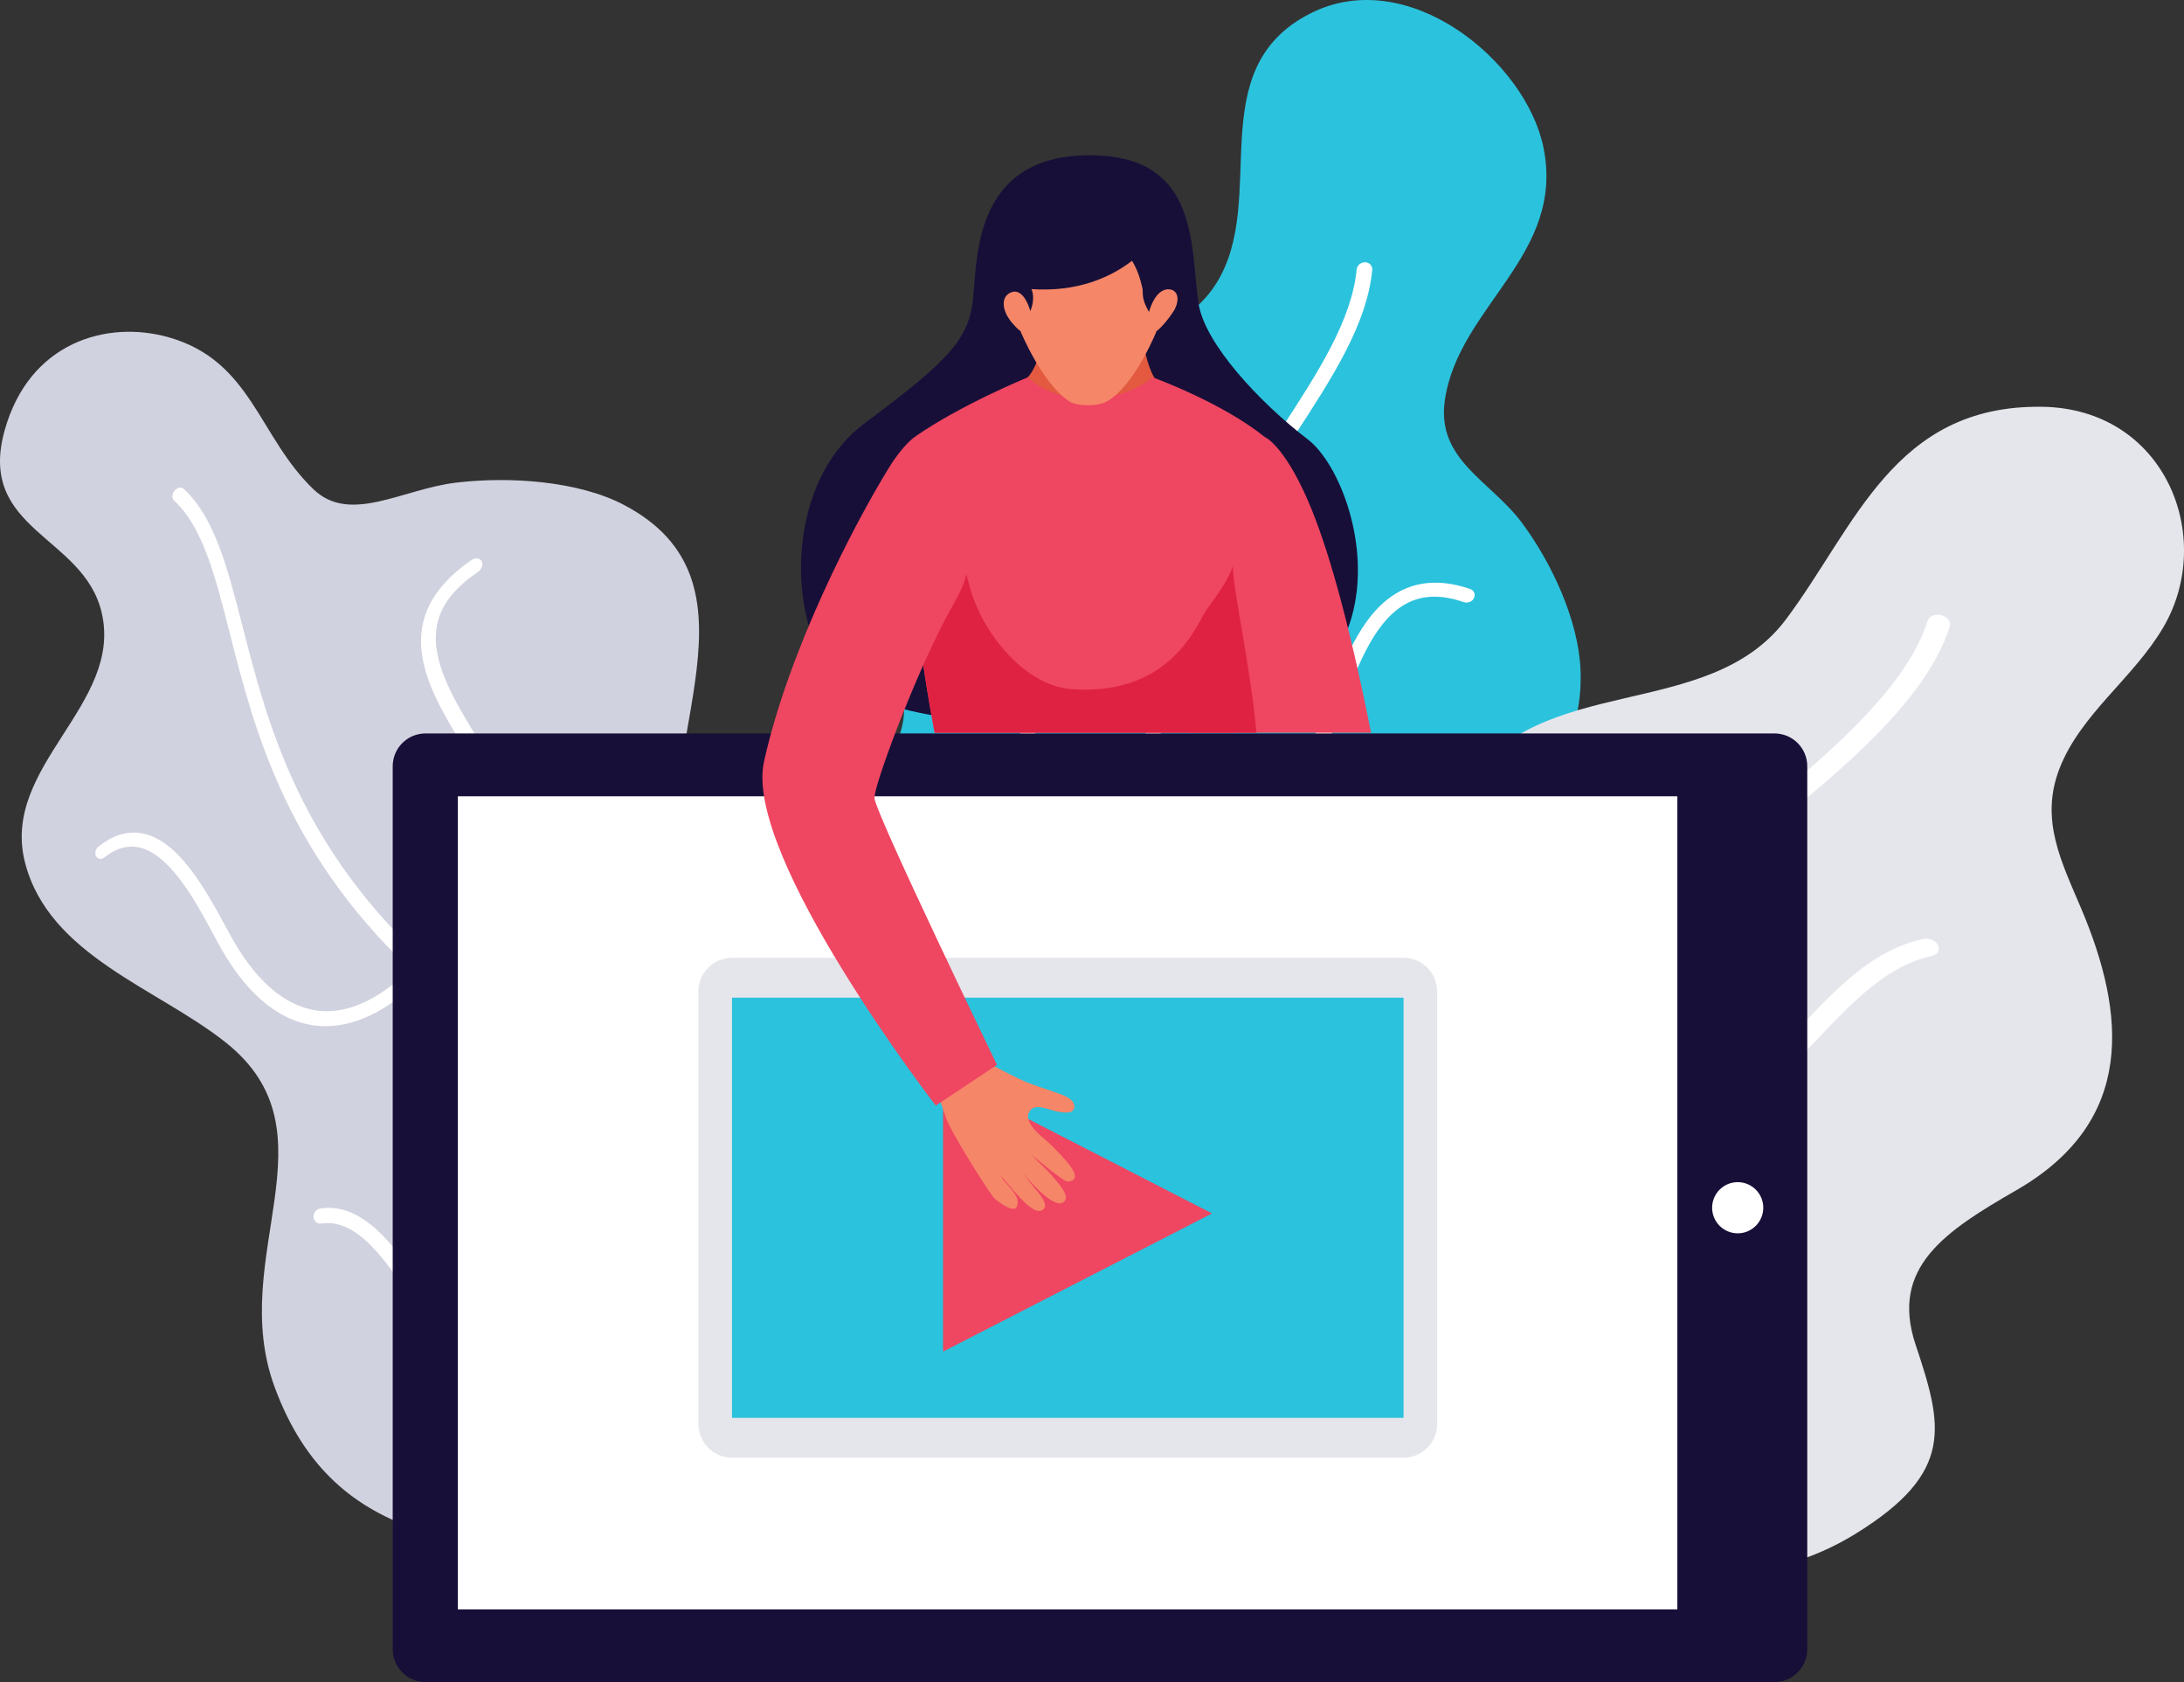 <?xml version="1.0" encoding="utf-8"?>
<!-- Generator: Adobe Illustrator 16.0.3, SVG Export Plug-In . SVG Version: 6.00 Build 0)  -->
<!DOCTYPE svg PUBLIC "-//W3C//DTD SVG 1.1//EN" "http://www.w3.org/Graphics/SVG/1.1/DTD/svg11.dtd">
<svg version="1.1" id="Layer_1" xmlns="http://www.w3.org/2000/svg" xmlns:xlink="http://www.w3.org/1999/xlink" x="0px" y="0px"
	 width="106.485px" height="81.997px" viewBox="0 0 106.485 81.997" enable-background="new 0 0 106.485 81.997"
	 xml:space="preserve">
<rect x="0" y="0" width="106.485" height="81.997" fill="#333333" stroke="none"/>
<g>
	<g>
		<path fill="#2BC2DD" d="M42.919,62.659c-3.887-4.387-15.367-10.351-12.351-17.19c2.565-5.818,14.879-5.101,13.396-12.116
			c-0.876-4.149-2.014-7.69,0.665-12.408c2.918-5.139,11.639-2.341,14.662-7.113c2.598-4.099-0.779-10.433,4.586-13.171
			c4.764-2.431,10.519,2.318,11.377,6.527c1.074,5.262-4.138,7.736-4.807,12.316c-0.426,2.916,2.23,3.932,3.752,5.974
			c1.457,1.955,2.767,4.767,2.863,7.188c0.289,7.277-7.686,8.219-11.466,12.845c-3.502,4.285,2.956,7.046,1.988,11.705
			c-1.045,5.027-8.202,7.773-13.24,7.699C50.853,64.862,45.328,65.378,42.919,62.659z"/>
		<g>
			<path fill="#FFFFFF" d="M47.996,65.057c-0.031-0.006-0.063-0.015-0.091-0.029c-0.165-0.076-0.22-0.255-0.122-0.396
				c0.069-0.105,7.188-10.812,7.601-24.266c0.272-8.97,4-14.709,7.058-19.418c1.848-2.843,3.457-5.324,3.704-7.81
				c0.021-0.203,0.207-0.361,0.417-0.352c0.218,0.007,0.363,0.183,0.344,0.384c-0.27,2.663-1.929,5.21-3.83,8.13
				c-3.013,4.627-6.688,10.271-6.97,19.057c-0.438,13.62-7.661,24.446-7.732,24.552C48.296,65.025,48.14,65.082,47.996,65.057z"/>
		</g>
		<g>
			<path fill="#FFFFFF" d="M55.992,40.401c-0.171-0.035-0.287-0.178-0.267-0.342c0.021-0.18,0.199-0.317,0.398-0.305
				c3.016,0.18,7.045-1.583,8.263-4.521c0.146-0.354,0.293-0.745,0.447-1.156c0.736-1.974,1.662-4.451,3.6-5.342
				c0.948-0.436,2.046-0.437,3.247-0.023c0.187,0.065,0.27,0.262,0.188,0.439s-0.287,0.26-0.484,0.206
				c-1.031-0.355-1.896-0.36-2.659-0.011c-1.642,0.756-2.511,3.071-3.203,4.917c-0.157,0.418-0.308,0.817-0.456,1.176
				c-1.388,3.334-5.752,5.165-9.02,4.97C56.027,40.407,56.009,40.404,55.992,40.401z"/>
		</g>
		<g>
			<path fill="#FFFFFF" d="M53.853,40.062c-1.4-0.315-2.463-0.929-3.168-1.836c-1.119-1.438-1.295-3.606-0.494-6.284
				c0.08-0.265,0.181-0.573,0.292-0.909c0.628-1.914,1.588-4.835,0.643-6.457c-0.313-0.539-0.813-0.888-1.527-1.067
				c-0.199-0.051-0.316-0.245-0.258-0.434c0.058-0.188,0.265-0.3,0.464-0.252c0.001,0,0.003,0,0.004,0.001
				c0.905,0.229,1.572,0.701,1.98,1.403c1.091,1.877,0.07,4.967-0.598,6.988c-0.108,0.33-0.208,0.63-0.286,0.891
				c-0.745,2.475-0.609,4.45,0.382,5.727c0.845,1.088,2.325,1.692,4.391,1.803c0.208,0.009,0.344,0.167,0.325,0.347
				c-0.021,0.181-0.197,0.319-0.396,0.309C54.972,40.259,54.388,40.182,53.853,40.062z"/>
		</g>
		<g>
			<path fill="#FFFFFF" d="M52.137,60.817c-0.419-0.076-0.812-0.213-1.16-0.424c-0.154-0.093-0.188-0.278-0.073-0.415
				c0.114-0.138,0.326-0.175,0.485-0.08c1.805,1.089,5.477-0.325,7.038-1.427c0.651-0.46,1.236-1.258,1.855-2.106
				c1.111-1.517,2.266-3.095,4.091-3.146c0.2-0.015,0.345,0.127,0.337,0.295c-0.007,0.171-0.167,0.313-0.358,0.317
				c-1.438,0.042-2.484,1.468-3.49,2.838c-0.654,0.894-1.271,1.733-2.019,2.259C57.443,59.917,54.383,61.228,52.137,60.817z"/>
		</g>
		<g>
			<path fill="#FFFFFF" d="M49.181,60.157c-0.427-0.078-0.843-0.225-1.249-0.44c-2.273-1.208-3.622-4.305-3.974-6.108
				c-0.188-0.969,0.103-2.248,0.41-3.61c0.493-2.177,1.008-4.448-0.409-5.483c-0.152-0.111-0.172-0.314-0.044-0.455
				c0.128-0.139,0.356-0.157,0.51-0.048c1.743,1.276,1.156,3.851,0.643,6.097c-0.298,1.303-0.576,2.527-0.41,3.383
				c0.314,1.633,1.585,4.607,3.654,5.711c0.803,0.428,1.656,0.529,2.532,0.303c0.185-0.047,0.375,0.041,0.424,0.2
				c0.047,0.159-0.064,0.325-0.249,0.374C50.39,60.239,49.775,60.267,49.181,60.157z"/>
		</g>
	</g>
	<g>
		<path fill="#E5E6EC" d="M70.775,77.431c-6.669-1.646-11.951-3.136-12.095-10.201c-0.075-3.656,1.557-6.179,5.413-8.207
			c3.119-1.64,4.72-2.203,5.438-5.44c1.147-5.179-1.353-10.286,1.91-15.294c3.64-5.588,11.853-3.04,15.644-8.106
			c3.4-4.545,5.266-10.438,12.453-10.354c6.049,0.07,8.517,6.388,5.927,10.771c-1.457,2.467-4.009,4.205-5.043,6.846
			c-0.987,2.52,0.097,4.58,1.067,6.881c2.144,5.086,2.666,10.326-3.17,13.688c-3.488,2.008-6.177,3.771-4.92,7.537
			c1.321,3.957,1.913,6.215-2.893,9.195c-3.593,2.227-6.868,2.045-10.993,2.217c-3.867,0.161-9.034,1.221-12.685-0.455
			L70.775,77.431z"/>
		<g>
			<path fill="#FFFFFF" d="M72.939,73.767c-0.563-0.637-0.941-1.302-1.129-1.989c-0.806-2.964,2.014-5.934,4.567-8.624
				c1.288-1.355,2.517-2.65,3.094-3.756c1.575-3.008,2.045-5.693,1.711-9.902c-0.399-4.99,0.941-7.033,5.015-10.333
				c3.434-2.786,6.828-5.854,7.784-8.892c0.073-0.237,0.375-0.364,0.674-0.286c0.298,0.077,0.481,0.333,0.406,0.569
				c-1.022,3.232-4.537,6.395-8.081,9.252c-3.945,3.175-5.166,5.019-4.796,9.767c0.281,3.587,0.075,6.692-1.799,10.25
				c-0.618,1.178-1.883,2.5-3.205,3.885c-2.468,2.582-5.195,5.436-4.476,8.09c0.277,1.023,1.046,1.962,2.354,2.869
				c0.212,0.153,0.285,0.389,0.149,0.531s-0.421,0.136-0.638-0.016C73.917,74.728,73.373,74.255,72.939,73.767z"/>
		</g>
		<g>
			<path fill="#FFFFFF" d="M81.38,54.218c-0.068-0.075-0.112-0.164-0.117-0.257c-0.009-0.222,0.205-0.378,0.48-0.349
				c2.413,0.264,4.195-1.619,6.115-3.646c1.701-1.796,3.487-3.682,5.933-4.196c0.278-0.06,0.597,0.082,0.703,0.311
				c0.11,0.23-0.024,0.464-0.304,0.521c-2.144,0.446-3.846,2.231-5.467,3.933c-1.992,2.088-4.011,4.209-6.941,3.885
				C81.621,54.399,81.476,54.323,81.38,54.218z"/>
		</g>
		<g>
			<path fill="#FFFFFF" d="M79.455,60.36c-0.038-0.042-0.069-0.09-0.09-0.141c-0.236-0.597-0.334-1.105-0.429-1.601
				c-0.152-0.798-0.287-1.487-0.989-2.364c-0.373-0.463-0.79-0.865-1.192-1.256c-0.844-0.828-1.719-1.67-2.111-3.025
				c-0.561-1.938-0.524-4.349,0.114-7.188c0.089-0.396,0.294-0.95,0.513-1.54c0.313-0.852,0.902-2.442,0.707-2.797
				c-0.117-0.213-0.036-0.456,0.2-0.535c0.233-0.08,0.524,0.008,0.654,0.212c0.403,0.605,0.033,1.719-0.618,3.463
				c-0.213,0.569-0.412,1.107-0.494,1.462c-0.428,1.886-0.795,4.591-0.137,6.871c0.326,1.14,1.037,1.828,1.865,2.63
				c0.426,0.412,0.866,0.842,1.284,1.357c0.85,1.055,1.013,1.912,1.171,2.74c0.087,0.463,0.179,0.94,0.39,1.472
				c0.087,0.217-0.052,0.416-0.309,0.442C79.79,60.585,79.58,60.499,79.455,60.36z"/>
		</g>
	</g>
	<g>
		<path fill="#D1D2DF" d="M30.68,76.483c-7.384-1.342-14.298-0.773-17.286-8.856c-2.365-6.396,3.148-12.425-2.401-16.82
			c-3.339-2.646-8.607-4.231-9.772-8.755c-1.213-4.71,4.814-7.696,3.73-12.216c-0.895-3.735-6.079-3.983-4.727-8.848
			c1.2-4.315,4.996-5.403,8.014-4.542c4.035,1.152,4.369,4.844,7.047,7.407c1.787,1.71,4.319-0.008,6.941-0.324
			c2.612-0.314,5.956-0.082,8.168,1.07c7.184,3.742,1.427,11.667,2.731,18.119c1.262,6.237,10.043,2.467,14.58,7.152
			c5.3,5.471,1.302,14.934-3.92,19.398C40.306,72.244,35.67,77.39,30.68,76.483z"/>
		<g>
			<path fill="#FFFFFF" d="M37.806,74.854c-0.035,0.02-0.075,0.036-0.118,0.045c-0.238,0.057-0.486-0.086-0.552-0.314
				c-0.05-0.166-4.854-16.227-16.554-26.803c-6.587-5.951-8.152-12.101-9.376-16.906c-0.713-2.804-1.322-5.19-2.724-6.482
				c-0.111-0.104-0.1-0.315,0.028-0.472c0.133-0.163,0.326-0.199,0.439-0.097c1.511,1.383,2.142,3.843,2.883,6.734
				c1.217,4.741,2.771,10.809,9.27,16.636c11.935,10.703,16.846,27.018,16.895,27.188C38.053,74.571,37.97,74.761,37.806,74.854z"/>
		</g>
		<g>
			<path fill="#FFFFFF" d="M21.055,47.317c-0.152,0.114-0.354,0.109-0.472-0.018c-0.128-0.139-0.109-0.375,0.045-0.527
				c2.367-2.333,3.905-6.831,2.363-9.665c-0.182-0.334-0.394-0.689-0.615-1.061c-1.049-1.755-2.33-3.902-1.664-5.993
				c0.327-1.023,1.101-1.949,2.286-2.757c0.187-0.126,0.405-0.097,0.488,0.066c0.084,0.163,0.003,0.382-0.183,0.522
				c-1.024,0.693-1.644,1.422-1.909,2.25c-0.568,1.782,0.644,3.797,1.634,5.444c0.228,0.378,0.444,0.742,0.632,1.082
				c1.77,3.231,0.025,8.082-2.562,10.618C21.085,47.294,21.069,47.307,21.055,47.317z"/>
		</g>
		<g>
			<path fill="#FFFFFF" d="M19.233,48.795c-1.243,0.886-2.46,1.293-3.628,1.22c-1.811-0.113-3.461-1.404-4.78-3.701
				c-0.128-0.224-0.271-0.488-0.426-0.777c-0.873-1.621-2.169-4.03-3.756-4.252c-0.517-0.072-1.024,0.096-1.55,0.51
				c-0.147,0.115-0.331,0.09-0.41-0.056c-0.077-0.146-0.025-0.355,0.119-0.472c0.001,0,0.002-0.002,0.003-0.002
				c0.665-0.526,1.343-0.749,2.018-0.658c1.841,0.249,3.22,2.796,4.149,4.513c0.154,0.282,0.295,0.542,0.422,0.763
				c1.229,2.125,2.724,3.313,4.332,3.406c1.404,0.08,2.914-0.668,4.483-2.234c0.158-0.161,0.384-0.164,0.515-0.027
				c0.13,0.139,0.113,0.375-0.04,0.528C20.197,48.04,19.714,48.453,19.233,48.795z"/>
		</g>
		<g>
			<path fill="#FFFFFF" d="M37.012,67.095c-0.467,0.281-0.971,0.481-1.512,0.572c-0.237,0.04-0.463-0.109-0.504-0.336
				s0.108-0.441,0.353-0.484c2.826-0.491,4.694-5.023,4.933-7.416c0.098-0.994-0.243-2.225-0.604-3.518
				c-0.634-2.286-1.284-4.625,0.328-6.321c0.169-0.194,0.457-0.214,0.637-0.071c0.182,0.143,0.19,0.404,0.017,0.584
				c-1.281,1.344-0.685,3.474-0.104,5.551c0.384,1.371,0.748,2.674,0.635,3.819C40.979,61.632,39.555,65.56,37.012,67.095z"/>
		</g>
		<g>
			<path fill="#FFFFFF" d="M33.643,68.937c-0.458,0.277-0.976,0.478-1.551,0.604c-3.146,0.684-7.144-1.115-9.024-2.448
				c-0.984-0.7-1.852-2.019-2.758-3.396c-1.413-2.149-2.845-4.326-4.647-4.052c-0.191,0.029-0.359-0.111-0.376-0.313
				c-0.016-0.2,0.131-0.386,0.32-0.419c2.223-0.346,3.853,2.117,5.322,4.338c0.873,1.32,1.708,2.582,2.584,3.197
				c1.706,1.2,5.532,2.924,8.392,2.291c1.137-0.252,1.997-0.861,2.543-1.809c0.116-0.197,0.378-0.273,0.589-0.164
				c0.21,0.112,0.286,0.364,0.169,0.565C34.809,68.011,34.285,68.548,33.643,68.937z"/>
		</g>
	</g>
	<g>
		<g>
			<path fill="#170F38" d="M86.516,81.997H20.749c-0.885,0-1.602-0.717-1.602-1.602V37.354c0-0.884,0.717-1.601,1.602-1.601h65.767
				c0.884,0,1.601,0.717,1.601,1.601v43.042C88.116,81.28,87.399,81.997,86.516,81.997z"/>
			<rect x="22.324" y="38.816" fill="#FFFFFF" width="59.458" height="39.638"/>
			<circle fill="#FFFFFF" cx="84.725" cy="58.874" r="1.247"/>
		</g>
		<g>
			<g>
				<path fill="#E5E6EC" d="M68.433,71.058H35.69c-0.904,0-1.638-0.733-1.638-1.638V48.329c0-0.904,0.733-1.637,1.638-1.637h32.742
					c0.904,0,1.638,0.732,1.638,1.637V69.42C70.07,70.324,69.337,71.058,68.433,71.058z"/>
				<rect x="35.69" y="48.633" fill="#2BC2DD" width="32.742" height="20.483"/>
			</g>
			<polygon fill="#EF4661" points="45.981,52.417 45.981,65.888 59.095,59.152 			"/>
		</g>
	</g>
	<g>
		<g>
			<path fill="#170F38" d="M52.581,35.496c0,0-8.323-0.046-11.245-1.995s-3.433-9.694,0.812-12.86
				c4.244-3.166,5.124-4.14,5.311-6.227s0.143-6.824,5.639-6.844c5.392-0.02,4.927,4.396,5.337,7.207
				c0.285,1.957,2.978,4.846,5.335,6.647C66.795,23.737,70.18,37.444,52.581,35.496z"/>
			<path fill="#E35A40" d="M51.62,13.021l1.809,0.057l1.81,0.057c0,0,0.366,4.946,1.292,5.562c0,0,0.981,5.86-3.457,5.72
				c-5.372-0.168-3.092-5.926-3.092-5.926C50.944,17.934,51.62,13.021,51.62,13.021z"/>
			<path fill="#EF4661" d="M45.57,35.72h14.598l1.227-4.731c0.192-4.797,0.26-9.693,0.26-9.693c-2.089-1.686-5.44-2.897-5.44-2.897
				c-1.759,1.332-4.435,1.454-6.116,0c0,0-3.317,1.362-5.496,2.897c0,0-0.439,2.028-0.222,5.227
				C44.591,29.614,44.996,32.687,45.57,35.72z"/>
			<path fill="#EF4661" d="M66.848,35.72c-1.116-5.622-2.154-9.186-3.07-11.3c-1.196-2.762-2.123-3.125-2.123-3.125
				c-1.065-0.097-1.874,8.848-3.703,14.424H66.848z"/>
			<path fill="#E02242" d="M60.114,27.599c-0.286,0.789-0.798,1.431-1.296,2.138c-0.451,0.642-1.69,4.197-6.548,3.86
				c-2.008-0.139-3.866-2.125-4.695-4.136c-0.341-0.826-0.497-1.629-0.678-2.502c-0.129-0.625-0.171-1.438-0.493-1.988
				c-0.606,0.153-0.674,1.062-0.888,1.586c-0.132,0.323-1.011,1.542-1.08,0.628c0.219,2.869,0.603,5.719,1.135,8.535h15.689
				C60.962,32.426,60.088,28.604,60.114,27.599z"/>
			<path fill="#F58668" d="M57.451,13.895c-0.52-0.561-1.094,0.335-1.094,0.335s0.22-1,0.271-2.132
				c-1.199-0.664-2.41-1.438-3.545-1.788v-0.008c-0.003,0.001-0.007,0.003-0.011,0.004c-0.003-0.001-0.007-0.003-0.011-0.004v0.008
				c-1.135,0.349-2.346,1.124-3.545,1.788c0.052,1.132,0.271,2.132,0.271,2.132s-0.574-0.896-1.095-0.335
				c-0.52,0.561,0.764,2.057,1.06,2.242c0,0,1.057,2.576,2.39,3.433c0.346,0.223,1.402,0.282,1.915-0.049
				c1.332-0.861,2.334-3.383,2.334-3.383C56.688,15.952,57.971,14.456,57.451,13.895z"/>
			<g>
				<path fill="#170F38" d="M56.622,11.176c0,0-1.823,3.225-6.336,2.917c0,0,0.221,0.382-0.049,1.074c0,0-0.324-1.271-1.023-0.874
					c-0.366,0.208-0.374,0.734,0.007,1.291c0.172,0.25-1.107-0.211-1.107-0.211s-0.528-4.906,2.723-6.022
					C54.086,8.235,56.622,11.176,56.622,11.176z"/>
				<path fill="#170F38" d="M55.117,9.492c-0.04,0.235-0.071,0.47-0.068,0.701c0.007,0.501-0.715,0.856-0.733,1.354
					c0.1,0.108,0.198,0.226,0.296,0.349c0.605,0.761,0.871,1.195,1.087,2.144c0.06,0.263-0.088,0.452,0.323,1.169
					c0,0,0.314-1.276,1.095-1.086c0.152,0.037,0.457,0.268,0.188,0.905c-0.098,0.23,0.809-0.95,0.809-0.95
					S58.081,9.392,55.117,9.492z"/>
			</g>
		</g>
		<path fill="#F58668" d="M48.804,57.327c0.173,0.394,1.071,0.996,0.753,1.529c-0.159,0.269-0.972-0.298-1.15-0.529
			c-0.253-0.326-1.999-3.037-2.273-3.818c-0.215-0.612-0.417-1.209-0.657-1.77c0.635-0.377,1.215-0.863,1.746-1.399
			c0.893,0.41,1.84,0.981,2.718,1.366c0.47,0.206,0.987,0.351,1.465,0.527c0.303,0.113,0.946,0.276,0.974,0.682
			c0.031,0.443-0.617,0.313-0.872,0.262c-0.369-0.074-1.047-0.427-1.308-0.004c-0.38,0.614,0.77,1.327,1.155,1.746
			c0.358,0.389,1.672,1.586,0.711,1.683c-0.202,0.021-1.565-1.151-1.779-1.308c0.044,0.057,0.919,0.902,0.962,0.961
			c0.226,0.305,0.882,0.939,0.686,1.252c-0.419,0.671-1.858-1.098-2.078-1.334c-0.002-0.002,0.549,0.699,0.547,0.697
			c0.467,0.529,0.76,0.977,0.366,1.143C50.271,59.223,49.237,57.771,48.804,57.327z"/>
		<path fill="#EF4661" d="M48.609,51.909l-2.983,1.987c0,0-9.397-12.172-8.376-16.768c1.209-5.438,4.361-11.517,6.102-14.345
			c0.673-1.094,1.25-1.488,1.25-1.488c1.793,1.724,2.817,4.13,2.587,6.292c-0.104,0.966-0.571,1.594-1.089,2.577
			c-1.586,3.009-3.525,8.227-3.462,8.757C42.74,39.773,48.609,51.909,48.609,51.909z"/>
	</g>
</g>
</svg>
